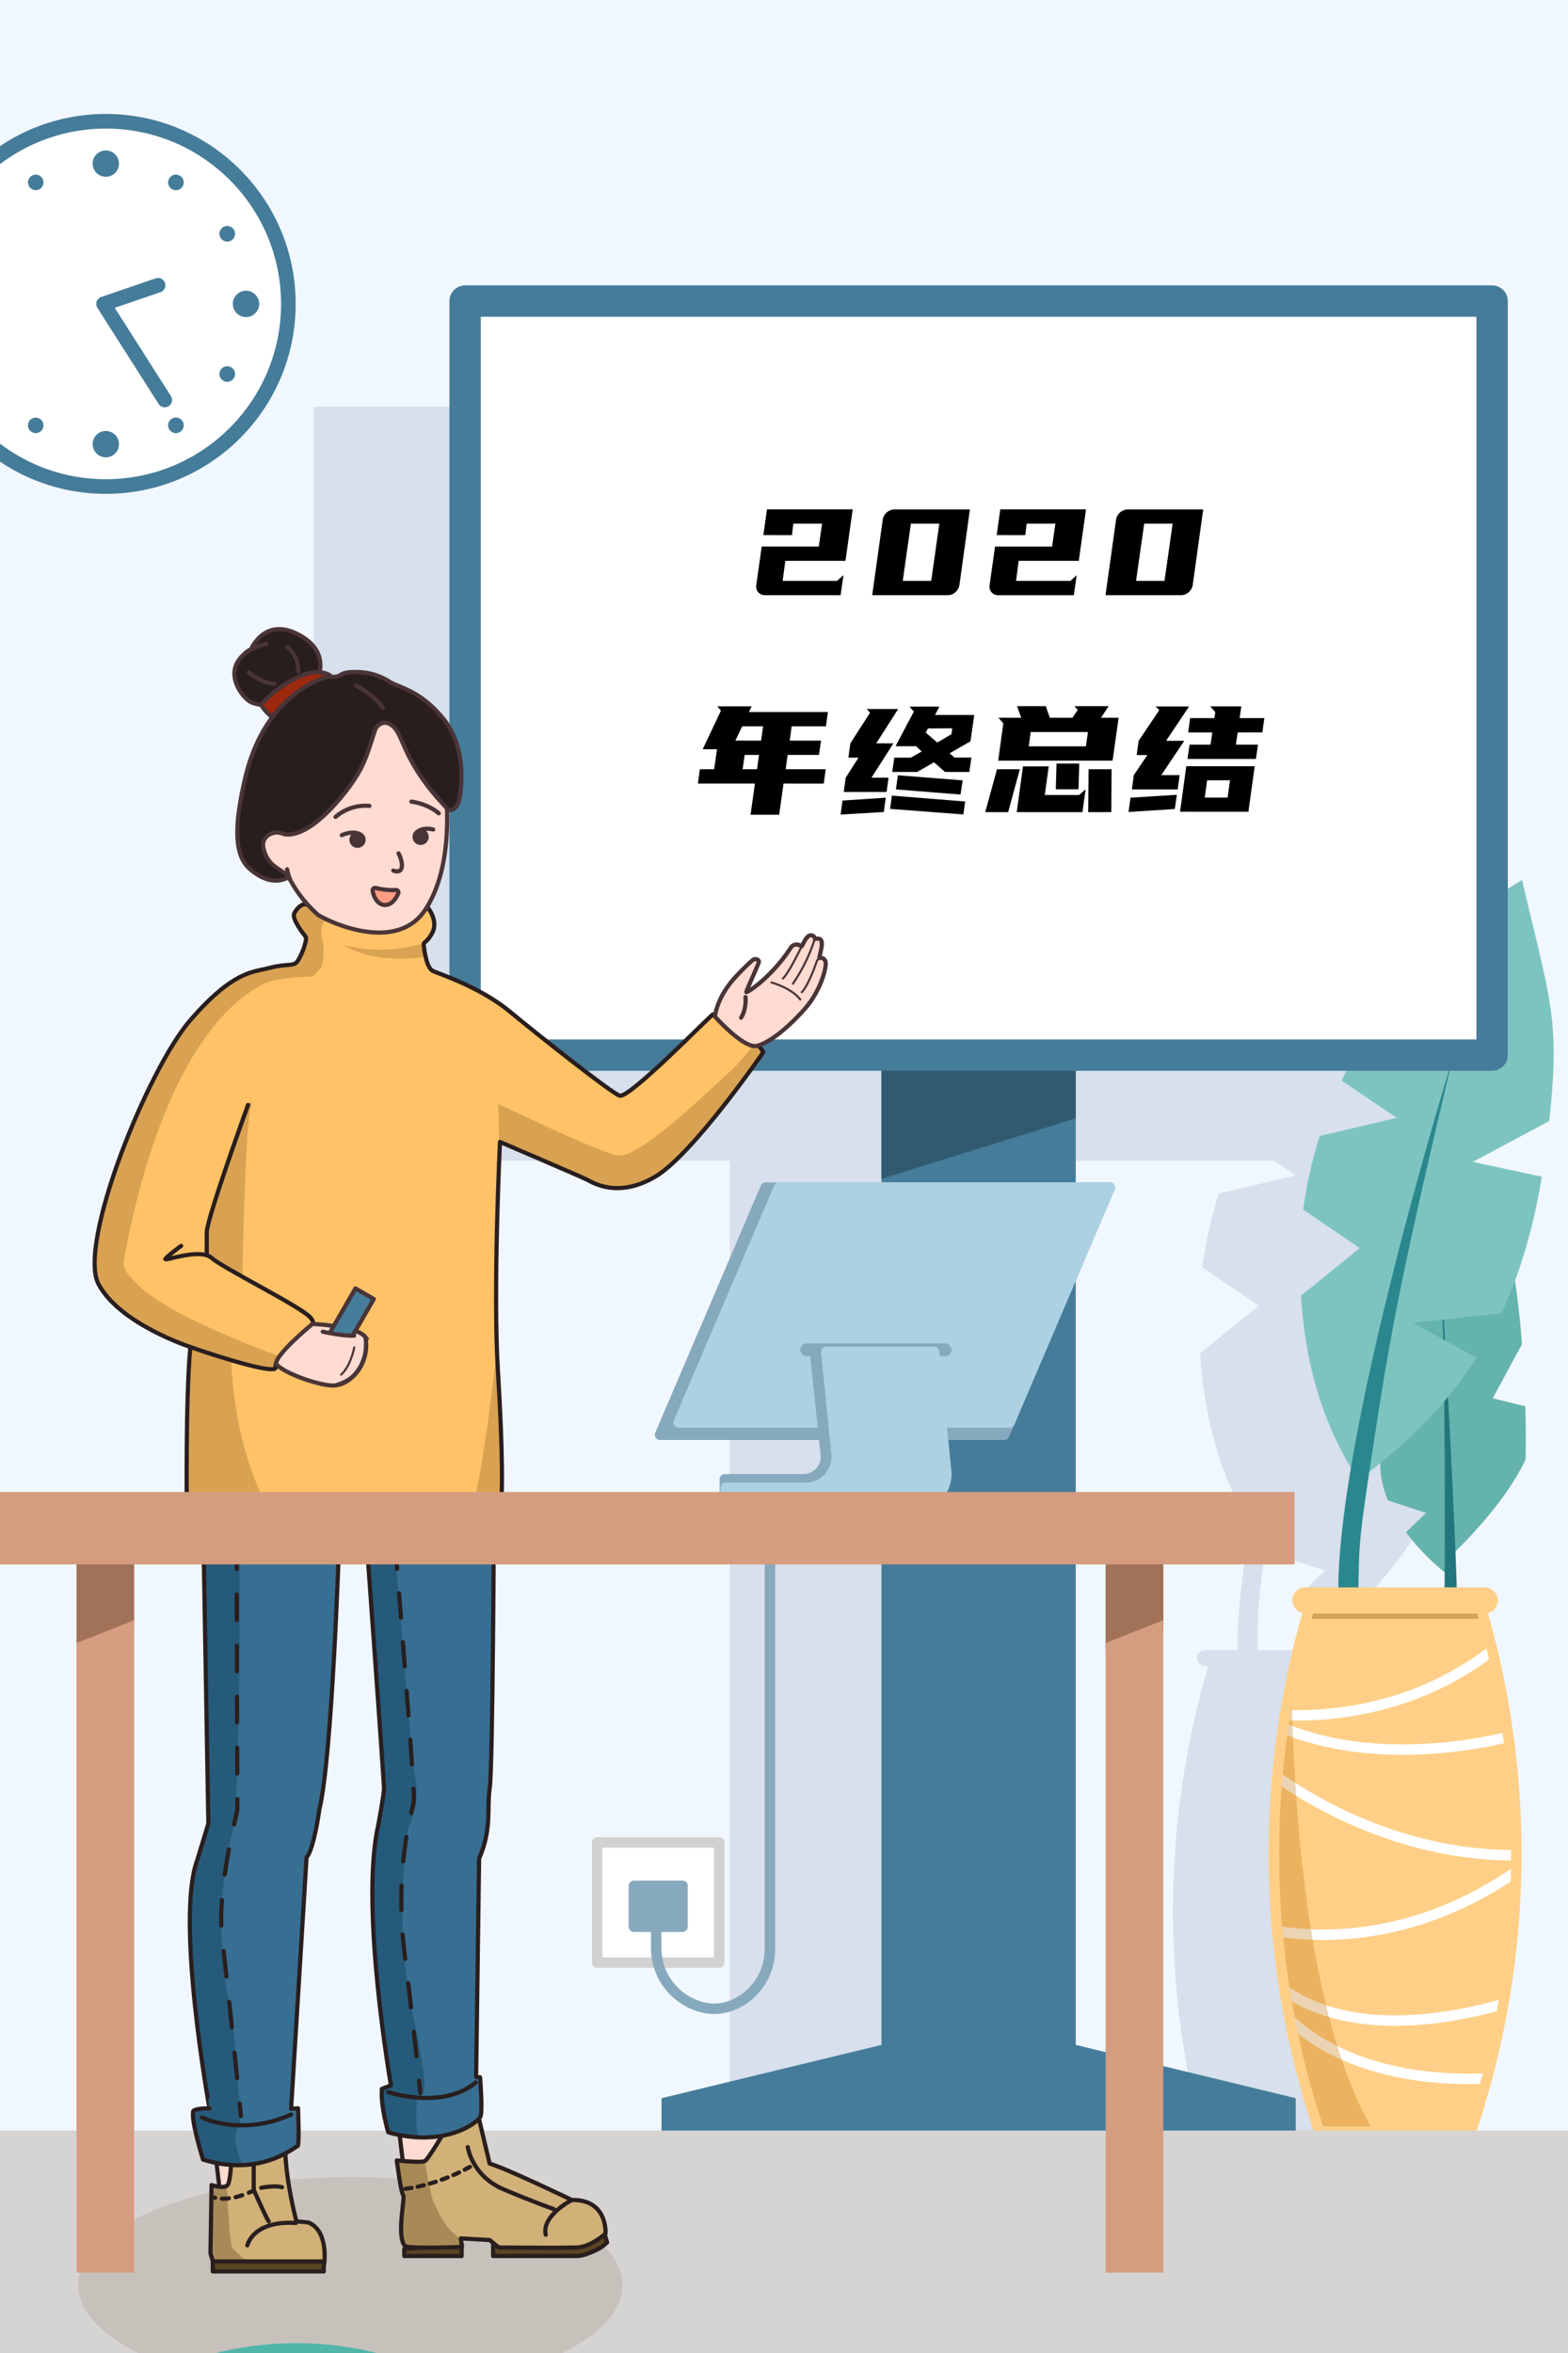 <svg xmlns="http://www.w3.org/2000/svg" xmlns:xlink="http://www.w3.org/1999/xlink" viewBox="0 0 750 1125"><defs><style>.cls-1,.cls-16{fill:#ffcf87;}.cls-1,.cls-21{stroke:#ffcf87;}.cls-1,.cls-10,.cls-21,.cls-24,.cls-25,.cls-26,.cls-27,.cls-28,.cls-3,.cls-32,.cls-33,.cls-37,.cls-38,.cls-4,.cls-40,.cls-44,.cls-45,.cls-5,.cls-50,.cls-52,.cls-53,.cls-55,.cls-56,.cls-58,.cls-61{stroke-linecap:round;stroke-linejoin:round;}.cls-1,.cls-18,.cls-21,.cls-25,.cls-26,.cls-27,.cls-28,.cls-64,.cls-66{stroke-width:5px;}.cls-2,.cls-50{fill:#457c9a;}.cls-3,.cls-34{fill:#d1b178;}.cls-3,.cls-32,.cls-33,.cls-37,.cls-38,.cls-4,.cls-40,.cls-44,.cls-45,.cls-5{stroke:#291e1e;}.cls-3,.cls-32,.cls-33,.cls-37,.cls-38,.cls-4,.cls-40,.cls-44,.cls-45,.cls-49,.cls-5,.cls-50,.cls-52,.cls-54,.cls-55,.cls-57,.cls-58,.cls-59,.cls-60,.cls-61,.cls-62{stroke-width:2px;}.cls-4,.cls-41{fill:#376f92;}.cls-46,.cls-5{fill:#ffc266;}.cls-6,.cls-66{fill:#d59c7f;}.cls-18,.cls-21,.cls-26,.cls-37,.cls-38,.cls-40,.cls-44,.cls-45,.cls-52,.cls-53,.cls-54,.cls-7{fill:none;}.cls-8{fill:#f1f7ff;}.cls-10,.cls-24,.cls-25,.cls-9{fill:#fff;}.cls-10,.cls-24,.cls-9{stroke:#457c9a;}.cls-18,.cls-49,.cls-54,.cls-57,.cls-59,.cls-60,.cls-62,.cls-64,.cls-66,.cls-9{stroke-miterlimit:10;}.cls-10,.cls-9{stroke-width:7px;}.cls-11{fill:#d7e0ec;}.cls-12{fill:#64b3ad;}.cls-13{fill:#21777d;}.cls-14{fill:#7dc4c0;}.cls-15{fill:#2a878e;}.cls-17{clip-path:url(#clip-path);}.cls-18{stroke:#fff;}.cls-19{fill:#d4a157;}.cls-20{fill:#bf760a;opacity:0.31;}.cls-22{clip-path:url(#clip-path-2);}.cls-23{fill:#315a70;}.cls-24{stroke-width:15px;}.cls-25{stroke:#d1d1d1;}.cls-26,.cls-27{stroke:#86a9bd;}.cls-27,.cls-29{fill:#86a9bd;}.cls-28{fill:#acd1e3;stroke:#acd1e3;}.cls-30{fill:#d6d4d2;}.cls-31{fill:#c7c1bc;}.cls-32,.cls-49,.cls-51,.cls-55,.cls-56{fill:#ffdbd1;}.cls-33{fill:#594424;}.cls-35{clip-path:url(#clip-path-3);}.cls-36{fill:#a88a57;}.cls-38{stroke-dasharray:3;}.cls-39{clip-path:url(#clip-path-4);}.cls-40{stroke-dasharray:3.31 3.31;}.cls-42{clip-path:url(#clip-path-5);}.cls-43{fill:#265a7a;}.cls-44{stroke-dasharray:12.23 12.23;}.cls-45{stroke-dasharray:11.71 11.71;}.cls-47{clip-path:url(#clip-path-6);}.cls-48{fill:#d9a252;}.cls-49,.cls-50,.cls-52,.cls-53,.cls-54,.cls-55,.cls-56,.cls-57,.cls-58,.cls-59,.cls-60,.cls-61,.cls-62{stroke:#493437;}.cls-57{fill:#291e1e;}.cls-58{fill:#1a1313;}.cls-59{fill:#9c280e;}.cls-60{fill:#493437;}.cls-61{fill:#ffbeac;}.cls-62{fill:#ff9d82;}.cls-63{clip-path:url(#clip-path-7);}.cls-64{fill:#a17158;}.cls-64,.cls-66{stroke:#d59c7f;}.cls-65{clip-path:url(#clip-path-8);}.cls-67{fill:#52b5a9;}.cls-68{clip-path:url(#clip-path-9);}.cls-69{fill:#71c6bd;}</style><clipPath id="clip-path"><path class="cls-1" d="M703.53,1019.17a416.52,416.52,0,0,0,2.86-256.85H628.21a416.32,416.32,0,0,0,2.86,256.85Z"/></clipPath><clipPath id="clip-path-2"><polygon class="cls-2" points="514.55 977.7 514.55 505.47 421.62 505.47 421.62 977.7 316.43 1003.17 316.43 1024.28 421.62 1024.28 514.55 1024.28 619.75 1024.28 619.75 1003.17 514.55 977.7"/></clipPath><clipPath id="clip-path-3"><path class="cls-3" d="M212,1020.19s-7.15,12-8.68,13-13.53-.25-13.53-.25,2,15.57,3.06,16.59-3.32,19.15.77,24.26c1,1.53,27.32.51,27.32.51l-.51-4.09,13.78.77,4.34,3.57s30.39.26,37.28,0,13.79-6.63,13.79-6.63,1.27-16.34-16.09-16.09c0,0-32.42-15.57-39.32-17.36L228.85,1012Z"/></clipPath><clipPath id="clip-path-4"><path class="cls-3" d="M110.64,1032.45s-.26,10.21-1.79,12.25-7.66,0-7.66,0l-.51,32.68,1.53,5.11h52.85s2.3-16.09-7.66-19.92l-5.61-.51s-4.85-17.87-5.36-33.7S110.64,1032.45,110.64,1032.45Z"/></clipPath><clipPath id="clip-path-5"><path class="cls-4" d="M182.64,998.74,187,997s-14.89-85-6.13-124.09c0,0,2.81-14.81,2.81-17.87S175,731.68,175,731.68l-12.77,5.11S158.89,840.32,152.77,865c0,0-2.56,19.15-6.13,23l-7.41,120.25,3.32-.25s.77,18.12-.25,18.12-17.62,15.07-45.19,6.39c0,0-6.13-19.66-4.6-23.24.94-1.27,7.66-1.27,7.66-1.27S83.83,917.81,94.3,889.47l5.36-17.62-2.3-133.79,5.36-28.59,123.83,6.13,9.71,5.36s-.52,124.08-2,133.78,1.19,19.58-5.1,33.88L227.74,993l1.88.17s1.27,15.57.25,18.64-17.61,15.32-44.17,7.66c0,0-3.57-12-3.06-19.92"/></clipPath><clipPath id="clip-path-6"><path class="cls-5" d="M204.43,433.64s5.44,6.47,2.38,12.25-4.43,3.75-4.09,6.47,1.37,10.55,4.43,11.92,22.81,7.83,36.76,19.4,48,38.47,52.43,40.17,42.89-37.79,44.6-38.81,18,7.83,24.17,18c0,0-33.71,49-51.75,59.57s-30,2.72-32.68,1.36-41.53-18-41.53-18-3.41,70.13-1,109.28,2.38,61.61,1,68.42-149.79-.34-149.79-.34-.68-54.81,1.7-79.32c0,0-33.7-10.89-43.91-30s23.49-102.8,43.91-126.29,29.62-22.81,37.45-24.86,10.89-1,12.94-2.38,5.78-11.23,4.76-12.59-6.81-8.51-5.44-11.24,4.08-5.1,6.12-4.08S204.43,433.64,204.43,433.64Z"/></clipPath><clipPath id="clip-path-7"><rect class="cls-6" x="36.6" y="731.17" width="27.57" height="355.4"/></clipPath><clipPath id="clip-path-8"><rect class="cls-6" x="528.85" y="731.17" width="27.57" height="355.4"/></clipPath><clipPath id="clip-path-9"><rect class="cls-7" x="828.09" y="-25.6" width="487.15" height="353.36"/></clipPath></defs><title>我想要的2021</title><g id="_111" data-name="111"><g id="图层_9" data-name="图层 9"><rect class="cls-8" x="-3.23" y="-3.13" width="765.96" height="1135.15"/><g id="钟"><circle class="cls-9" cx="50.61" cy="145.3" r="87.32"/><circle class="cls-2" cx="50.61" cy="78.23" r="6.3"/><circle class="cls-2" cx="50.61" cy="212.36" r="6.3"/><circle class="cls-2" cx="117.67" cy="145.3" r="6.3"/><circle class="cls-2" cx="108.69" cy="111.77" r="3.74"/><circle class="cls-2" cx="17.08" cy="203.38" r="3.72"/><circle class="cls-2" cx="84.15" cy="87.22" r="3.74"/><circle class="cls-2" cx="108.69" cy="178.82" r="3.74"/><circle class="cls-2" cx="17.09" cy="87.21" r="3.72"/><circle class="cls-2" cx="84.15" cy="203.36" r="3.74"/><polyline class="cls-10" points="75.61 136.39 49.53 145.3 78.81 191.25"/></g><rect class="cls-11" x="149.94" y="194.49" width="491.23" height="360.51"/><polygon class="cls-11" points="442.02 553.81 349.08 553.81 349.08 1014.38 243.89 1039.96 243.89 1074.83 349.08 1074.83 442.02 1074.83 547.21 1074.83 547.21 1039.96 442.02 1014.38 442.02 553.81"/><path class="cls-11" d="M679.74,448.28c-36.43,21.43-67.35,55.81-86.28,95.92L619.83,562,583,570.67a201.1,201.1,0,0,0-7.9,35.22l27,18.39L574.05,647c1.89,30.21,9.13,57.5,23.86,82.28-3.79,22.6-6.15,43.36-6,59.69H576.14a3.77,3.77,0,0,0,0,7.53h1.78a416.74,416.74,0,0,0,4.89,250.21h72.46A409,409,0,0,0,677,914a411.8,411.8,0,0,0-16.86-117.45h1.77a3.77,3.77,0,1,0,0-7.53H648.61c-.14-5.51-.38-12.22-.68-19.73,7.24-7.07,24.74-25.27,33.52-43.89,0,0,.34-9.87-.12-25.44l-15.54-3.83,13.9-25.9c-.77-9.49-1.84-19.72-3.33-30.28a264.52,264.52,0,0,0,12.86-49.76l-33-7.08,36.5-19.56C698.05,515.27,693.57,506.93,679.74,448.28ZM601.48,789c.25-21,.23-24.69,5.22-57.78q2.67-2.06,5.25-4.13c-.12,2-.12,8.65,3.61,17.84l18.23,6-9.6,9.22a105.46,105.46,0,0,0,18.59,19.15c0,3.76,0,7-.06,9.72Z"/><path class="cls-12" d="M714,668.53,728,642.63a460.86,460.86,0,0,0-8.8-60.91c-12.6-57.19-69.79,59.92-69.79,59.92l10.9,57.19s-1,7.36,3.55,18.52l18.23,6-9.59,9.22A107.26,107.26,0,0,0,692.6,753l.34-8.17s25.53-23.15,36.76-47c0,0,.34-9.87-.12-25.45Z"/><path class="cls-13" d="M689.53,611.68S697,741.38,697,771l-6.13-1S691.91,681.81,689.53,611.68Z"/><path class="cls-14" d="M675.91,632.45l42.15-4.54c9.3-19.68,15.44-41.23,19.41-65.32l-33-7.08L741,536c5.3-48.26.82-56.6-13-115.26-36.43,21.43-67.36,55.81-86.28,95.92l26.37,17.78-36.81,8.69a201.33,201.33,0,0,0-7.91,35.22l27,18.39-28.07,22.75c2,32.59,10.28,61.78,27.46,88.09,24.61-18,42.94-37.18,56.57-58.47C694.56,642.75,675.91,632.45,675.91,632.45Z"/><path class="cls-15" d="M694.81,506s-56.68,182.64-54.64,258.55l9.53-.68c.34-26.89,0-26.21,8.17-79.32C665.23,636.71,670.64,607.43,694.81,506Z"/><path class="cls-16" d="M703.53,1019.17a416.52,416.52,0,0,0,2.86-256.85H628.21a416.32,416.32,0,0,0,2.86,256.85Z"/><g class="cls-17"><path class="cls-18" d="M603.34,819s62.54,10.72,115.14-33.7"/><path class="cls-18" d="M729.67,828.19s-65,20.94-119.7-3.57"/><path class="cls-18" d="M602.93,843.51s53.43,46,127.15,43.4"/><path class="cls-18" d="M601.27,921.13S663.4,941,730.5,891"/><path class="cls-18" d="M608.31,946.15s30.65,38.3,121.77,8.68"/><path class="cls-18" d="M613.28,961.47s26.09,36.25,101.48,32.17"/><rect class="cls-19" x="618.77" y="761.55" width="97.06" height="12.4" rx="6.2"/><path class="cls-20" d="M617.84,792.45s-3,162.72,41.69,230.46c20.71,31.37-57.16,12.26-57.16,12.26L576.14,911.26,610.66,801Z"/></g><path class="cls-21" d="M703.53,1019.17a416.52,416.52,0,0,0,2.86-256.85H628.21a416.32,416.32,0,0,0,2.86,256.85Z"/><rect class="cls-1" x="620.63" y="761.43" width="93.33" height="7.53" rx="3.77"/><g id="大电视"><polygon class="cls-2" points="514.55 977.7 514.55 505.47 421.62 505.47 421.62 977.7 316.43 1003.17 316.43 1024.28 421.62 1024.28 514.55 1024.28 619.75 1024.28 619.75 1003.17 514.55 977.7"/><g class="cls-22"><polygon class="cls-23" points="555.4 483 532.94 528.96 392 572.87 388.94 454.4 555.4 479.94 555.4 483"/></g><rect class="cls-24" x="222.47" y="143.94" width="491.23" height="360.51"/><path d="M393.21,250.36H379.46l-.65,5.47H365.13l1.73-12.31h41l-3.46,24.63H375.64l-1.29,9.57h26l3.1-2.74-1.37,9.58H366a4.1,4.1,0,0,1-4.25-4.89l2.59-18.37h27.29Z"/><path d="M422.23,248.49a5.74,5.74,0,0,1,5.61-4.9h36.08l-5,36.08a5.92,5.92,0,0,1-1.95,3.49,5.38,5.38,0,0,1-3.67,1.4H417.19Zm13.46,1.87-3.89,27.36h13.61l3.89-27.36Z"/><path d="M504.81,250.36H491.06l-.65,5.47H476.73l1.73-12.31h41L516,268.15H487.24L486,277.72h26L515,275l-1.37,9.58H477.59a4.1,4.1,0,0,1-4.24-4.89l2.59-18.37h27.29Z"/><path d="M533.83,248.49a5.72,5.72,0,0,1,5.61-4.9h36.07l-5,36.08a5.91,5.91,0,0,1-1.94,3.49,5.4,5.4,0,0,1-3.67,1.4H528.79Zm13.46,1.87-3.89,27.36H557l3.89-27.36Z"/><path d="M341.59,367.78l1.37-9.57h-6.84l8.71-18.43-1.73-2.09h16.42l-1.3,2.73H396l-.94,6.84H378.67l-.94,6.84h15l-1,6.84h-15l-.93,6.84h19.15l-.94,6.85H374.78l-2.09,14.9H359l2.09-14.9H333.81l.94-6.85Zm10.15-13.68h12.31l.94-6.84H355Zm3.46,13.68h6.91l.93-6.84H356.2Z"/><path d="M422.73,388.23l-20.66,1.23.93-6.7,20.67-1.37Zm-16-32.83,9.43-14.62L414.6,339h15L419.13,355.4h8.21l-10.51,16.42H425l-.94,6.84H403.58l.94-6.84,6.12-9.58h-4.83Zm54.07,34-35.06-2.66.86-6.34,35.06,2.81ZM452,369.08l-5.25-4.61-8.07,4.61H426.76l1-6.84h7.92l5.19-2.95-2.74-2.52h-9.79l8.78-16.56L435,337.83h14.33l-2.09,4H466l-1.8,12.6-10,5.76,2.37,2h8.07l-1,6.91Zm7.42,10.8-30.89-2.45.94-6.76,31,2.44Zm-15.55-31.61-1.08,2,5.54,4.75,6.77-4,.36-2.81Z"/><path d="M482.2,388.3H471.26l5.62-20.52h10.94Zm19.95-45.14H513l2.52-3.74-1.59-1.8H530.3l-3.67,5.54h8.42l-2.88,20.52H477.45l2.45-17.78-2.3-2.74h10.87l-2-5.54H500.2ZM486.31,388.3l3-21.88h12.31l-1.87,13.68h16.42l3.09-2.74-1.51,10.94ZM520.36,350H493l-.93,6.84h27.36Zm-15,15.05h10.87l-.36,12.31H505Zm15.33,2.73h11l-.15,20.52H520.51Z"/><path d="M561.91,386.79l-22.11,1.44.94-6.84L562.92,380Zm-17.28-32.61,9.86-14.62-1.73-1.8h16l-11,16.42h8.71l-11,16.41h8.78l-.93,6.84H541.39l.93-6.84L548.8,361h-5.11Zm55.51,12.16-3,21.75H564.43l3-21.75Zm-19.3-23,.44-2.88-2.38-2.73h14.83l-.79,5.61h11.81l-.94,6.85H592l-.86,5.83h10.58l-1,6.84H568l1-6.84h10l.87-5.83H568.32l.93-6.85Zm6.34,38,1.15-8.28H577.39l-1.15,8.28Z"/></g><g id="电脑"><rect class="cls-25" x="285.66" y="880.9" width="58.34" height="57.48"/><path class="cls-26" d="M368.26,739.09V931.64a29,29,0,0,1-15.42,25.93c-6.73,3.47-15.37,4.62-25.29-1.47a29.13,29.13,0,0,1-13.68-24.91v-12.1"/><rect class="cls-27" x="303.19" y="901.64" width="23.28" height="19.54" transform="translate(629.66 1822.82) rotate(180)"/><polygon class="cls-27" points="480.34 685.98 315.72 685.98 366.21 567.82 530.83 567.82 480.34 685.98"/><polygon class="cls-28" points="482.89 680.11 324.6 680.11 372.6 567.77 530.89 567.77 482.89 680.11"/><path class="cls-27" d="M447.18,701.67l-5.82-55.78H389.79L395,695.42a10.75,10.75,0,0,1-10.69,11.84H346.72v10.21h68.94v-1.79h18.85A12.73,12.73,0,0,0,447.18,701.67Z"/><rect class="cls-29" x="382.81" y="642.32" width="72.34" height="6.13" rx="3.06"/><path class="cls-28" d="M452.56,703.37l-5.75-57H395.23L400.14,695a14.82,14.82,0,0,1-14.75,16.31H347.23v10.21h74v-1.79h16.54A14.81,14.81,0,0,0,452.56,703.37Z"/></g><rect id="ground" class="cls-30" x="-5.53" y="1018.66" width="780.51" height="114.89"/></g><g id="图层_8" data-name="图层 8"><ellipse class="cls-31" cx="167.57" cy="1092.57" rx="130.21" ry="51.7"/><polygon class="cls-32" points="191.06 1019.94 193.87 1043.43 210.47 1041.89 211.23 1018.66 191.06 1019.94"/><path class="cls-33" d="M288.72,1066.51l-52.85,4.88v7.25h40.05a16.41,16.41,0,0,0,5.53-1.28c4.68-1.79,6.64-3.06,8.93-5.23Z"/><polygon class="cls-33" points="220.81 1072.78 193.36 1075.32 193.36 1078.64 220.81 1078.64 220.81 1072.78"/><path class="cls-34" d="M212,1020.19s-7.15,12-8.68,13-13.53-.25-13.53-.25,2,15.57,3.06,16.59-3.32,19.15.77,24.26c1,1.53,27.32.51,27.32.51l-.51-4.09,13.78.77,4.34,3.57s30.39.26,37.28,0,13.79-6.63,13.79-6.63,1.27-16.34-16.09-16.09c0,0-32.42-15.57-39.32-17.36L228.85,1012Z"/><g class="cls-35"><path class="cls-36" d="M202.43,1029.26s3.83,21.83,5,23.74,4.22,10.09,8.43,13.66a112.37,112.37,0,0,1,8.55,8.3l-10.72,22.21-39.19-30.77-3.07-36.89Z"/></g><path class="cls-37" d="M212,1020.19s-7.15,12-8.68,13-13.53-.25-13.53-.25,2,15.57,3.06,16.59-3.32,19.15.77,24.26c1,1.53,27.32.51,27.32.51l-.51-4.09,13.78.77,4.34,3.57s30.39.26,37.28,0,13.79-6.63,13.79-6.63,1.27-16.34-16.09-16.09c0,0-32.42-15.57-39.32-17.36L228.85,1012Z"/><path class="cls-37" d="M273.53,1051.85s-14.55,7.41-12.51,16.6"/><path class="cls-37" d="M223.74,1026.57s2,13.79,17.11,20.17,24,9.45,24,9.45"/><path class="cls-38" d="M193.87,1046.49s14.3-1.28,30.9-10.47"/><polygon class="cls-32" points="102.98 1029.38 105.79 1052.87 122.38 1051.34 123.15 1028.11 102.98 1029.38"/><path class="cls-34" d="M110.64,1032.45s-.26,10.21-1.79,12.25-7.66,0-7.66,0l-.51,32.68,1.53,5.11h52.85s2.3-16.09-7.66-19.92l-5.61-.51s-4.85-17.87-5.36-33.7S110.64,1032.45,110.64,1032.45Z"/><g class="cls-39"><path class="cls-36" d="M108.09,1036.4s1.4,35.75,3.06,38.3,16.47,14.3,16.47,14.3l-47.88,2.55v-38.81l14.43-19.65Z"/></g><path class="cls-37" d="M110.64,1032.45s-.26,10.21-1.79,12.25-7.66,0-7.66,0l-.51,32.68,1.53,5.11h52.85s2.3-16.09-7.66-19.92l-5.61-.51s-4.85-17.87-5.36-33.7S110.64,1032.45,110.64,1032.45Z"/><path class="cls-37" d="M118.3,1073.55s2.55-12,23.23-10.72"/><path class="cls-37" d="M121.36,1035.26V1047s6.13,13.79,7.15,15.06"/><path class="cls-37" d="M124.94,1046s6.63-1.28,9.95-.26"/><path class="cls-37" d="M101.45,1050.32a6.26,6.26,0,0,0,1.4.5"/><path class="cls-40" d="M106.12,1051.25a30.12,30.12,0,0,0,11.3-2.27"/><path class="cls-37" d="M119,1048.36c.45-.18.91-.38,1.38-.59"/><rect class="cls-33" x="101.77" y="1081.21" width="53.11" height="4.79"/><path class="cls-41" d="M182.64,998.74,187,997s-14.89-85-6.13-124.09c0,0,2.81-14.81,2.81-17.87S175,731.68,175,731.68l-12.77,5.11S158.89,840.32,152.77,865c0,0-2.56,19.15-6.13,23l-7.41,120.25,3.32-.25s.77,18.12-.25,18.12-17.62,15.07-45.19,6.39c0,0-6.13-19.66-4.6-23.24.94-1.27,7.66-1.27,7.66-1.27S83.83,917.81,94.3,889.47l5.36-17.62-2.3-133.79,5.36-28.59,123.83,6.13,9.71,5.36s-.52,124.08-2,133.78,1.19,19.58-5.1,33.88L227.74,993l1.88.17s1.27,15.57.25,18.64-17.61,15.32-44.17,7.66c0,0-3.57-12-3.06-19.92"/><g class="cls-42"><path class="cls-43" d="M114.55,741.72s1,117.11-3.74,135.49-7.15,50-2,75.92,6.12,63,6.12,63-5.78,3.74,1,18.38-54.8,4.42-54.8,4.42L71.32,906.49l22.47-172.6Z"/><path class="cls-43" d="M188.43,733.55s7.83,102.81,10.21,116.77-3.07,22.47-3.41,23.83-7.49,45.62,2.73,91.57,2,34.39,2,34.39-3.06,18.38,2.38,26.89-31-6.81-31-6.81l-3.06-131.74V728.11Z"/></g><path class="cls-37" d="M182.64,998.74,187,997s-14.89-85-6.13-124.09c0,0,2.81-14.81,2.81-17.87S175,731.68,175,731.68l-12.77,5.11S158.89,840.32,152.77,865c0,0-2.56,19.15-6.13,23l-7.41,120.25,3.32-.25s.77,18.12-.25,18.12-17.62,15.07-45.19,6.39c0,0-6.13-19.66-4.6-23.24.94-1.27,7.66-1.27,7.66-1.27S83.83,917.81,94.3,889.47l5.36-17.62-2.3-133.79,5.36-28.59,123.83,6.13,9.71,5.36s-.52,124.08-2,133.78,1.19,19.58-5.1,33.88L227.74,993l1.88.17s1.27,15.57.25,18.64-17.61,15.32-44.17,7.66c0,0-3.57-12-3.06-19.92"/><path class="cls-37" d="M96.51,1012.36s18.72,9.36,42.72-1.36"/><path class="cls-37" d="M185.7,1000.28s25.87,8.68,41.87-4.6"/><path class="cls-37" d="M113.19,744.11l0,6"/><path class="cls-44" d="M113.24,762.33c.1,33.31.29,100.83.29,102.63,0,2.38-10.21,37.78-7.15,63,2.2,18,5.79,53.19,7.65,71.69"/><path class="cls-37" d="M114.64,1005.71c.38,3.76.59,6,.59,6"/><path class="cls-37" d="M189.45,744.11s.18,2.19.48,6"/><path class="cls-45" d="M190.87,761.76c2.55,32,7.6,96.39,7.09,99.45-.68,4.09-9.53,31.66-4.43,72.85,3.05,24.59,5.13,43.6,6.31,54.93"/><path class="cls-37" d="M200.44,994.82c.39,3.9.58,6,.58,6"/><path class="cls-46" d="M204.43,433.64s5.44,6.47,2.38,12.25-4.43,3.75-4.09,6.47,1.37,10.55,4.43,11.92,22.81,7.83,36.76,19.4,48,38.47,52.43,40.17,42.89-37.79,44.6-38.81,18,7.83,24.17,18c0,0-33.71,49-51.75,59.57s-30,2.72-32.68,1.36-41.53-18-41.53-18-3.41,70.13-1,109.28,2.38,61.61,1,68.42-149.79-.34-149.79-.34-.68-54.81,1.7-79.32c0,0-33.7-10.89-43.91-30s23.49-102.8,43.91-126.29,29.62-22.81,37.45-24.86,10.89-1,12.94-2.38,5.78-11.23,4.76-12.59-6.81-8.51-5.44-11.24,4.08-5.1,6.12-4.08S204.43,433.64,204.43,433.64Z"/><g class="cls-47"><path class="cls-48" d="M158.64,436s-6.38,5.24-4.73,11.87a28.31,28.31,0,0,1,0,14.05c-.51,1.4-4.34,5-4.34,5s-18.76.13-25.27,4.35S79,494.74,59.06,603.51c0,0-.34,3.23,3.07,6.64s8.85,14.81,70.64,38l-1.37,6.8s-35-7.4-46.63-11.91S43,631.26,43,631.26L49.87,478.4,112.68,436l42.38-14.3Z"/><path class="cls-48" d="M238.81,548.7l-.51-20.93s46.81,22.63,57,24.68,43.91-31.32,52.42-38.81,15.66-18,15.66-18L377,518.06l-52.76,74.22Z"/><path class="cls-48" d="M115.91,610.66s1.37-70.13,3.75-79.66-2.19.06-2.19.06S99,581.89,99.15,590.23s-1,8.94.51,9.79S115.91,610.66,115.91,610.66Z"/><path class="cls-48" d="M110.64,650.23s.17,42.47,20.25,75.49c27.93,45.91-53.32-6.81-53.32-6.81l7-75.19,5.87.9s15.83,4.72,20.17,5.61"/><path class="cls-48" d="M163.91,451.68s19.75,6.81,44.26-2.55c19.06-7.28-2.89,8-2.89,8S181.45,462.23,163.91,451.68Z"/><path class="cls-48" d="M240.34,617.3S231.66,722,219.4,739.6,281.7,733,281.7,733l-6.89-69.7Z"/></g><path class="cls-37" d="M204.43,433.64s5.44,6.47,2.38,12.25-4.43,3.75-4.09,6.47,1.37,10.55,4.43,11.92,22.81,7.83,36.76,19.4,48,38.47,52.43,40.17,42.89-37.79,44.6-38.81,18,7.83,24.17,18c0,0-33.71,49-51.75,59.57s-30,2.72-32.68,1.36-41.53-18-41.53-18-3.41,70.13-1,109.28,2.38,61.61,1,68.42-149.79-.34-149.79-.34-.68-54.81,1.7-79.32c0,0-33.7-10.89-43.91-30s23.49-102.8,43.91-126.29,29.62-22.81,37.45-24.86,10.89-1,12.94-2.38,5.78-11.23,4.76-12.59-6.81-8.51-5.44-11.24,4.08-5.1,6.12-4.08S204.43,433.64,204.43,433.64Z"/><path class="cls-37" d="M118.64,528.28s-19.75,54.46-19.75,60.93v10.9"/><path class="cls-37" d="M86.64,595.68s-6.13,4.43-7.49,6.13,16.34-5.45,22.13-.34S144.51,625,148.6,630.06s-2.73,6.81-2.73,6.81-15.32,12.6-14,16.68-25.19-4.08-40.85-9.53"/><path class="cls-49" d="M149.45,633s21.44.89,25.4,6.38a21.68,21.68,0,0,1-3.76,16.15c-1.66,2.17-3.72,4.64-10.15,6.7-4.51,1.45-24.85-5.1-28.9-10.17C132,647.3,149.45,633,149.45,633Z"/><rect class="cls-50" x="160.94" y="616.28" width="10.13" height="33.62" transform="translate(338.78 1.82) rotate(30)"/><path class="cls-51" d="M153.36,636.53s12.68,2.73,17.45,2.81-7.49,15.92-7.49,15.92L150,651.6Z"/><path class="cls-52" d="M154.38,636.7s10.22,2.3,15,1.87"/><path class="cls-53" d="M169.45,644.19s-1.62,8.9-6.3,13.07"/><path class="cls-54" d="M174.85,639.38a21.68,21.68,0,0,1-3.76,16.15c-1.66,2.17-5.43,6.26-10.15,6.7"/><path class="cls-49" d="M342,486.06s.51-9,10.21-19.4c3.41-3.65,6.28-6.29,7.68-7.54a2.07,2.07,0,0,1,2.59-.19,1,1,0,0,1,.45,1.26c-.51,1.53-5.95,13.45-5.95,14.13s12.08-7,21.3-21.26a3.23,3.23,0,0,1,4.38-1,2.23,2.23,0,0,1,.56.5c.39.19,1.8-3.76,3.37-4.9a2,2,0,0,1,3.28,1.28c4.89-1.19,3.06,4,2,9.1a2.4,2.4,0,0,1,3.06,2.22c.34,2.89-2.55,13.87-10.38,22.55S368.6,498.15,362.3,500,342,486.06,342,486.06Z"/><path class="cls-55" d="M356.6,476.7s.59,5.7-2.13,9.87"/><path class="cls-56" d="M369,469.72s9.62,2.64,13.79,8.17"/><path class="cls-56" d="M383.06,453.26s-5.7,11.87-8.59,14.59"/><path class="cls-56" d="M390.85,459.13s-4,12-7.36,15.27"/><path class="cls-56" d="M390,448.11a83.83,83.83,0,0,1-10.72,22.21"/><path class="cls-57" d="M138.55,339.34s-14.12-1.7-18.38-3.57-15.66-16.34-.17-25.2c0,0,6.81-16.85,24.34-6.29s3.75,27.23,3.75,27.23Z"/><path class="cls-58" d="M137.36,309.38s5.28,3.58,5.28,11.58"/><path class="cls-58" d="M119,321.47s6.13,5.27,12.25,5.44"/><path class="cls-58" d="M127.49,307.85s-8.17,1.87-10.55,4.77"/><path class="cls-59" d="M133.49,345.89s-7.92-6.51-8.3-8.68,17.11-16.85,27.7-15.83,5,8.94,5,8.94Z"/><path class="cls-49" d="M212,368.11s7.81,41.72-8.43,66.63c-14.8,22.73-50.29,3.83-51.57,2.56a60.81,60.81,0,0,1-14.18-18.53c-3.86-4.37-10.16-4.54-11.86-13.9-.62-3.38,2.38-5.61,5-5.93-4.37-16.19-7.16-33-1.17-41.81,7.15-10.47,31.4-41.87,55.66-25S212,368.11,212,368.11Z"/><path class="cls-52" d="M196.77,383.26s7.66.85,13.1,5.61"/><path class="cls-52" d="M176.68,385.3a22,22,0,0,0-16.17,5.27"/><path class="cls-52" d="M207.22,396.59s-6.49-1.79-8.66,2.61"/><circle class="cls-60" cx="201.19" cy="400.11" r="2.89"/><circle class="cls-60" cx="171" cy="401.51" r="2.89"/><path class="cls-61" d="M163.49,399.32s4.4-2.23,8.17-.7"/><path class="cls-52" d="M190.64,408s2.64,5.06,1.19,7.62c-1.06,1.87-3.74.59-3.74.59"/><path class="cls-62" d="M179.7,424.54a34.17,34.17,0,0,0,9.61,1,1.18,1.18,0,0,1,1.17,1.64c-.87,2-2.62,4.93-5.46,5.43-3.73.66-6.2-3.09-6.77-6.74A1.19,1.19,0,0,1,179.7,424.54Z"/><path class="cls-57" d="M179.74,348.19s3.41-5.45,8.52-.68,4.59,17.36,26.38,39.83c0,0,3.74.34,4.93-4.6s3.75-24.85-7.14-38.63-21.58-15.45-25.83-18a30,30,0,0,0-10.6-4.3c-2.83-.59-10.38-1-12.77.68s-5.44,1-5.95,1-30.17,6.55-40,48.51c-6.46,27.55-3.92,38.3,2.55,43.75s11.57,5.78,15,4.93,3-1.93,3-1.93l-9.56-19.3s2.38-2.73,7.65-.64c7.11,1.39,17.55-5.34,29-19.83C175.32,365.89,175.83,358.91,179.74,348.19Z"/><path class="cls-55" d="M130.81,398.49a5.65,5.65,0,0,0-4.85,6.38c1.7,9.36,8,9.53,11.86,13.9"/><path class="cls-51" d="M132,399c-2.62.31-5.7,2.26-5.09,5.65,1.71,9.36,8,9.53,11.87,13.9l2.78-.72Z"/><path class="cls-55" d="M137.32,415.63a21.61,21.61,0,0,0,1.47,4.88"/><path class="cls-58" d="M170.21,327.77s9,4.42,12.94,10.72"/></g><g id="图层_10" data-name="图层 10"><g id="桌子"><rect class="cls-6" x="36.6" y="731.17" width="27.57" height="355.4"/><g class="cls-63"><polygon class="cls-64" points="21.28 736.28 80.51 733.21 67.23 776.11 23.32 793.47 21.28 736.28"/></g><rect class="cls-6" x="528.85" y="731.17" width="27.57" height="355.4"/><g class="cls-65"><polygon class="cls-64" points="513.53 736.28 572.77 733.21 559.49 776.11 515.57 793.47 513.53 736.28"/></g><rect class="cls-66" x="-7.32" y="715.85" width="624" height="29.62"/></g></g></g><g id="_333" data-name="333"><g id="图层_11" data-name="图层 11"><g id="图层_13" data-name="图层 13"><circle class="cls-67" cx="141.79" cy="1278.83" r="158.55"/></g></g></g><g id="图层_25" data-name="图层 25"><g class="cls-68"><circle class="cls-69" cx="875.7" cy="208.15" r="127.4"/></g></g></svg>